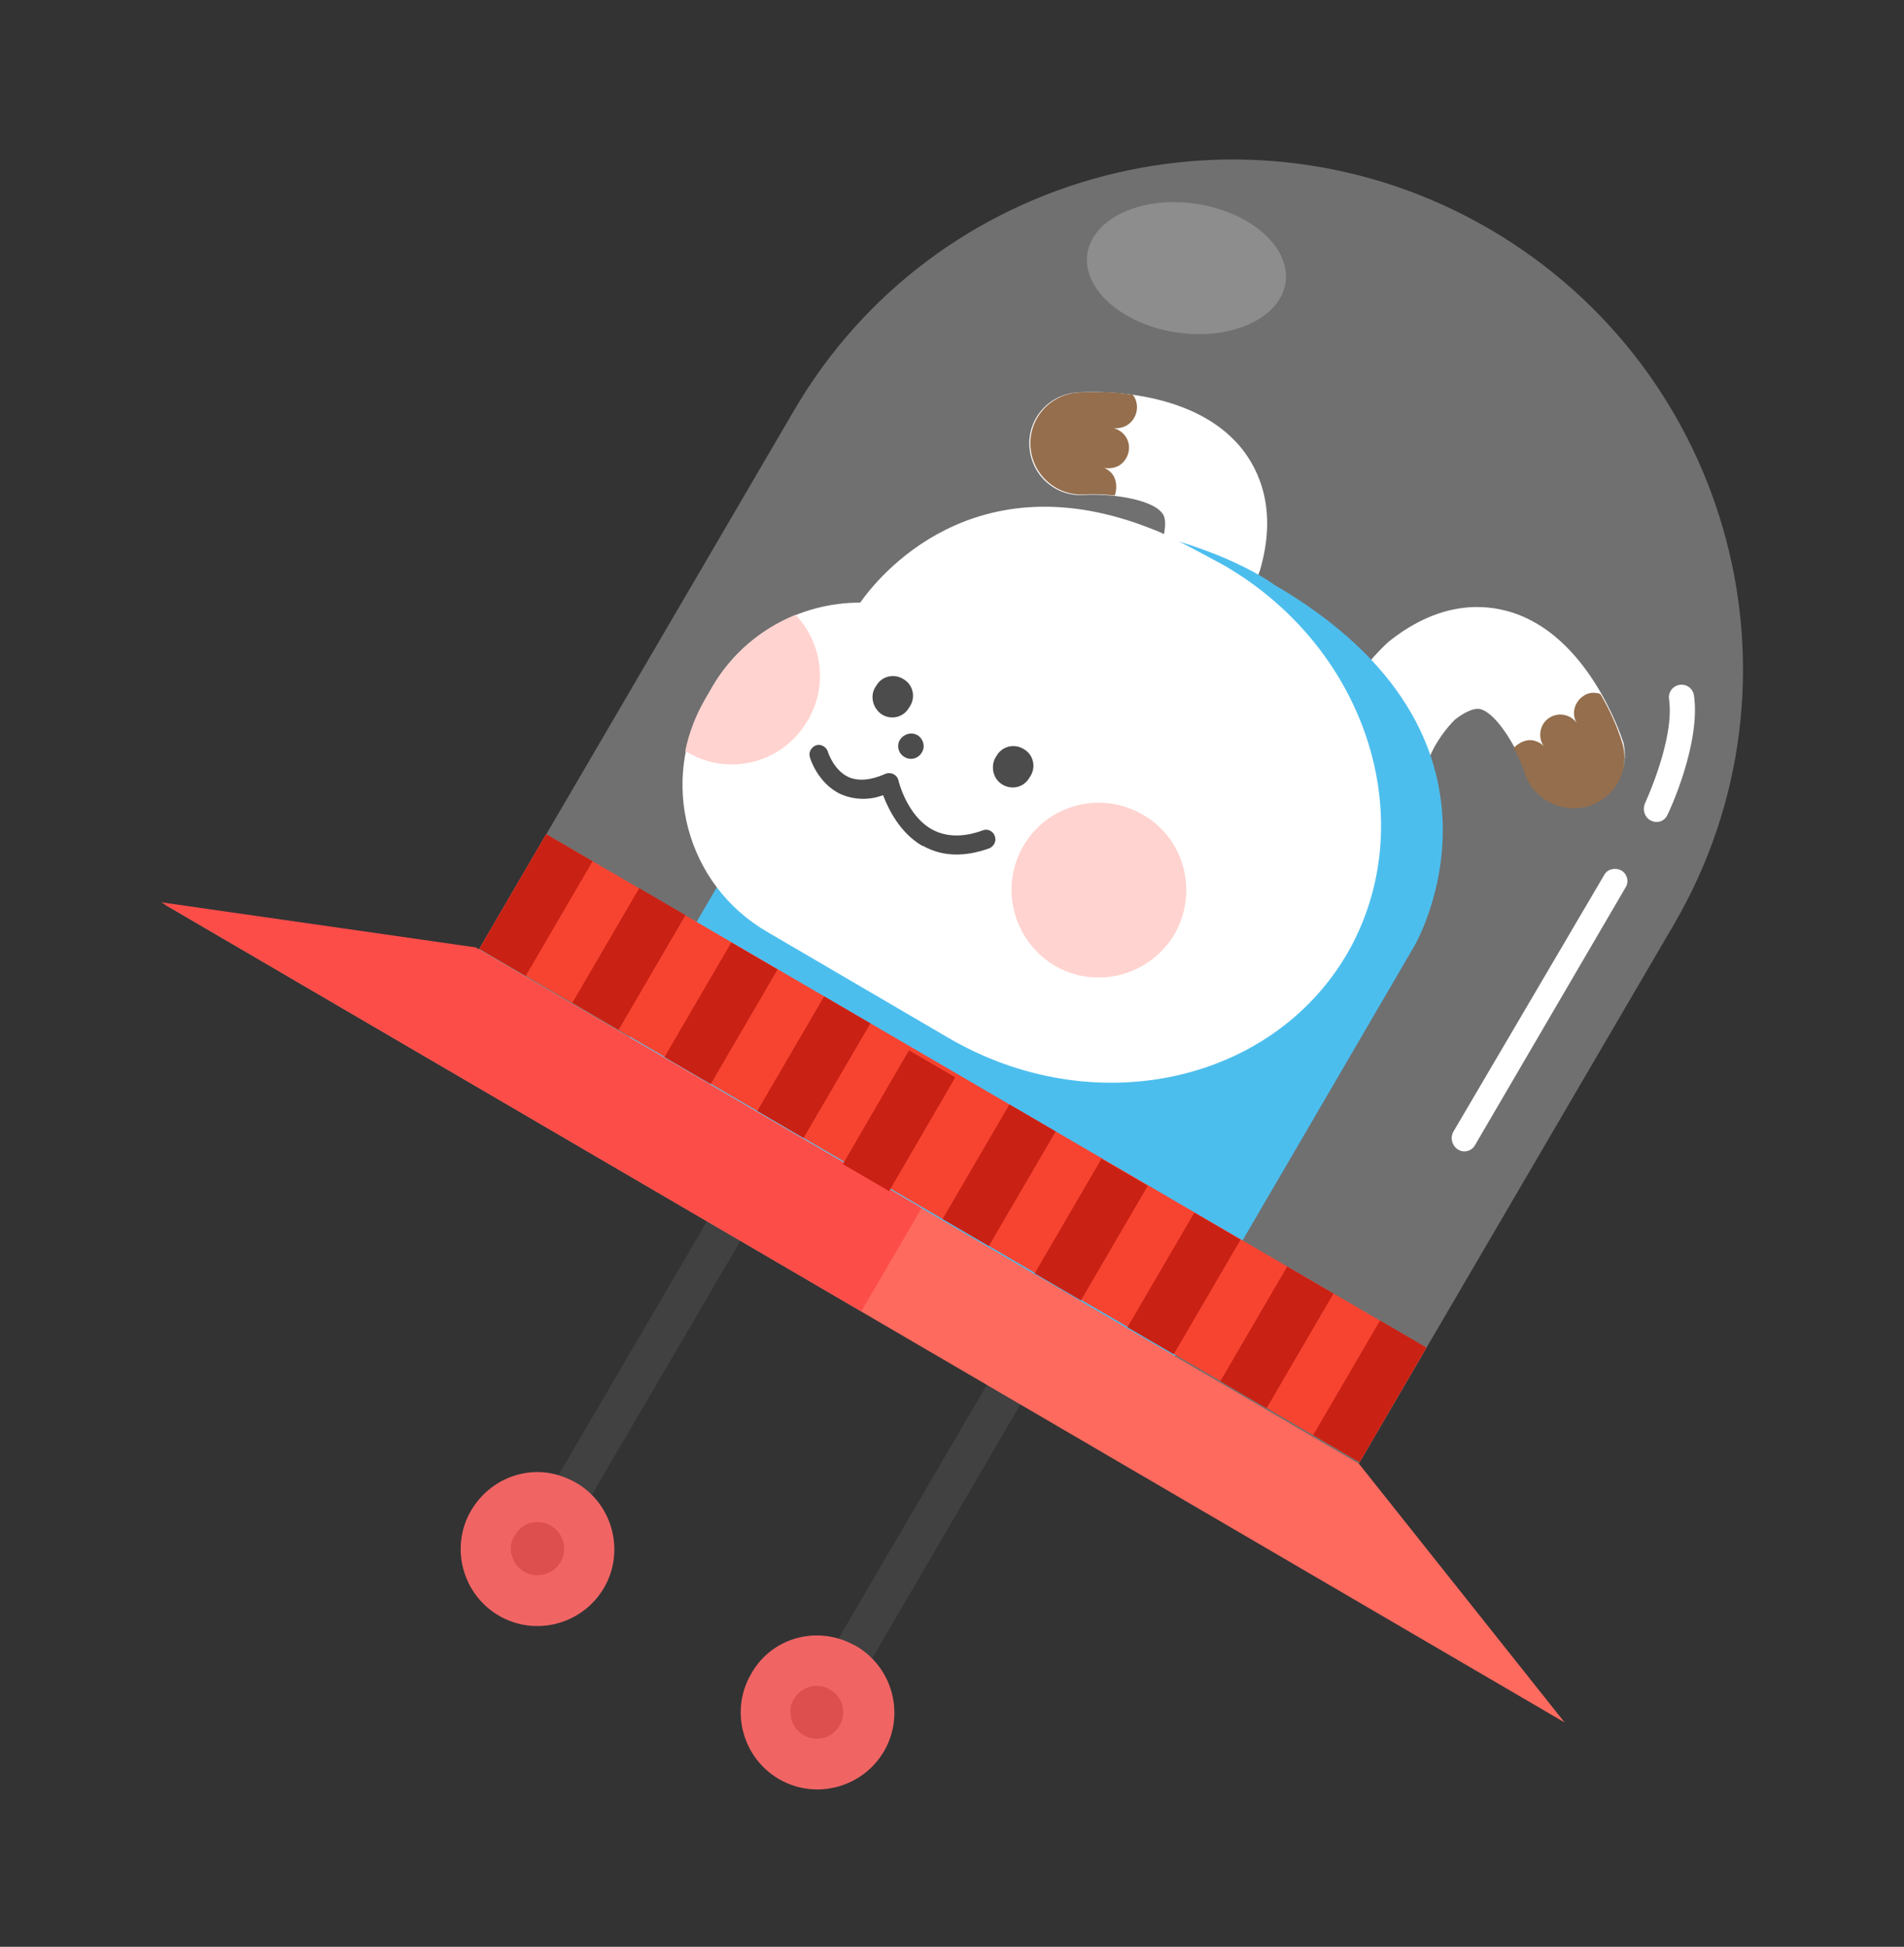 <?xml version="1.0" encoding="utf-8"?>
<!-- Generator: Adobe Illustrator 23.0.2, SVG Export Plug-In . SVG Version: 6.00 Build 0)  -->
<svg version="1.1" id="레이어_1" xmlns="http://www.w3.org/2000/svg" xmlns:xlink="http://www.w3.org/1999/xlink" x="0px"
	 y="0px" viewBox="0 0 359 367" style="enable-background:new 0 0 359 367;" xml:space="preserve">
<rect x="0" y="0" width="359" height="367" fill="#333333" stroke="none"/>
<style type="text/css">
	.st0{fill:#FFFFFF;}
	.st1{fill:#673101;}
	.st2{fill:#00A2E7;}
	.st3{fill:#FFC0BB;}
	.st4{fill:#414141;}
	.st5{fill:#F06564;}
	.st6{fill:#DD4E4E;}
	.st7{fill:#FF6A5F;}
	.st8{fill:#FC4D49;}
	.st9{opacity:0.3;fill:#FFFFFF;enable-background:new    ;}
	.st10{opacity:0.2;fill:#FFFFFF;enable-background:new    ;}
	.st11{fill:#F74431;}
	.st12{fill:#C92114;}
</style>
<title>자산 3</title>
<g>
	<path class="st0" d="M209.4,124.1l-0.2-0.3c-2.7-4.6-1.3-10.5,3.3-13.2c3.6-2.2,6.1-7.1,6.7-8.7c0.4-1.6,0.9-4.1-0.1-5.2
		c-2.1-2.7-10-3.7-14.7-3.4c-5.3,0.4-9.9-3.6-10.3-9c-0.4-5.3,3.6-9.9,8.9-10.3c2.2-0.2,21.5-1.2,31,10.4c3.4,4.2,6.9,11.6,3.6,23
		l-0.2,0.6c-0.5,1.3-4.8,12.9-15,19C218.1,129.8,212.3,128.5,209.4,124.1z"/>
	<path class="st1" d="M209.9,89.6c-0.4-0.6-1-1.1-1.7-1.4c1,0.2,2.1,0,2.9-0.5c1.8-1.2,2.3-3.6,1.2-5.3c-0.5-0.8-1.3-1.4-2.3-1.7
		c0.9,0.1,1.8-0.1,2.6-0.6c1.8-1.2,2.3-3.6,1.2-5.4l0,0c-0.1-0.1-0.2-0.2-0.3-0.3c-3.4-0.5-6.9-0.6-10.3-0.4
		c-5.3,0.4-9.3,5-8.9,10.3c0.4,5.3,5,9.3,10.3,8.9c1.9-0.1,3.7,0,5.6,0.2C210.6,92.2,210.6,90.8,209.9,89.6z"/>
</g>
<g>
	<path class="st0" d="M257.6,152.9l0.3,0.1c5.2,0.8,10.2-2.7,11-7.9c0,0,0,0,0-0.1c0.7-4.1,4.3-8.3,5.5-9.4c1.3-1,3.4-2.3,4.8-1.9
		c3.3,1,7.1,7.9,8.6,12.2c2,4.9,7.5,7.3,12.5,5.4c4.5-1.8,6.9-6.6,5.8-11.3c-0.7-2.1-6.9-20.2-21.2-24.6c-5.2-1.6-13.3-2-22.6,5.2
		l-0.5,0.4c-1,0.9-10.1,9.2-11.9,21C249.1,147.1,252.5,151.9,257.6,152.9z"/>
	<path class="st1" d="M289.2,139.6c0.7,0.2,1.4,0.5,1.9,1.1c-1.2-1.7-0.8-4.1,0.9-5.3s4.1-0.8,5.3,0.9c-1.1-1.8-0.4-4.1,1.4-5.2
		c0.8-0.5,1.7-0.6,2.6-0.4c0.2,0,0.3,0.1,0.5,0.2c1.7,2.9,3.1,6,4.1,9.2c1.5,5.1-1.4,10.4-6.5,11.9c-4.9,1.4-10.1-1.2-11.8-6
		c-0.6-1.7-1.3-3.4-2.2-5C286.5,139.9,287.9,139.3,289.2,139.6z"/>
</g>
<path class="st2" d="M135.9,166l65.4-68c26.5,2.7,38.9,12.2,38.9,12.2c49.5,28.8,26.5,68.1,26.5,68.1L241.2,222l-19.7,33.7
	l-102.9-60.1L135.9,166z"/>
<path class="st0" d="M231,106.7c0,0-10.7-5.9-13.6-6.9c-33.9-13.6-52,9.2-55.2,13.8c-11.5,0-22.1,6-27.9,15.9l-1.2,2.2
	c-9,15.4-3.8,35.1,11.6,44l0,0l34.2,20c27.1,15.8,60.7,8.7,75.1-15.9C268.2,155.2,258,122.5,231,106.7z"/>
<g>
	<path d="M169.6,139.6c-0.6,1.2-0.1,2.6,1.1,3.2c1.2,0.6,2.6,0.1,3.2-1.1c0.6-1.1,0.1-2.5-0.9-3.1
		C171.8,137.9,170.3,138.4,169.6,139.6z"/>
	<path d="M165,129.6l0.2-0.3c1-1.8,3.3-2.4,5.1-1.3l0,0c1.8,1,2.4,3.3,1.3,5.1l-0.2,0.3c-1,1.8-3.3,2.4-5.1,1.3l0,0
		C164.6,133.6,164,131.3,165,129.6z"/>
	<path d="M187.7,142.8l0.2-0.3c1-1.8,3.3-2.4,5.1-1.3l0,0c1.8,1,2.4,3.3,1.3,5.1l-0.2,0.3c-1,1.8-3.3,2.4-5.1,1.3l0,0
		C187.3,146.9,186.7,144.6,187.7,142.8z"/>
	<path d="M173.8,159.4c-4.2-2.5-6.3-6.9-7.3-9.5c-2.6,1-5.5,0.9-8-0.2c-4.3-2-5.8-6.8-5.8-7c-0.3-0.9,0.3-1.9,1.2-2.2
		s1.9,0.3,2.2,1.2c0,0.1,1.1,3.5,3.9,4.8c1.9,0.8,4.2,0.6,6.9-0.6c0.9-0.4,2,0,2.4,0.9c0,0.1,0.1,0.2,0.1,0.3s1.6,6.7,6.4,9.3
		c2.6,1.4,5.9,1.5,9.6,0.1c0.9-0.3,1.9,0.2,2.2,1.2c0.3,0.9-0.2,1.8-1,2.2c-4.7,1.7-8.9,1.6-12.5-0.4L173.8,159.4z"/>
</g>
<g>
	<path class="st3" d="M221.4,176.2c-4.7,7.8-14.8,10.4-22.6,5.8c-7.8-4.7-10.4-14.8-5.8-22.6c4.6-7.8,14.7-10.4,22.5-5.8
		C223.4,158.1,226,168.3,221.4,176.2z"/>
	<path class="st3" d="M152.3,135.8c3.8-6.4,2.8-14.5-2.3-19.9c-6.6,2.7-12.1,7.4-15.7,13.6l-1.3,2.2c-1.8,3.1-3.1,6.4-3.8,9.9
		c0.1,0.1,0.2,0.2,0.4,0.2C137.5,146.5,147.7,143.8,152.3,135.8L152.3,135.8z"/>
</g>
<g>
	<path class="st4" d="M158.1,308.9l38.6-66l6.3,3.7l-38.6,66.1c-0.9-0.9-1.9-1.7-3-2.3C160.3,309.7,159.2,309.2,158.1,308.9z"/>
	<g>
		<path class="st5" d="M158.1,308.9c1.1,0.3,2.2,0.8,3.3,1.4c6.9,4,9.3,12.9,5.3,19.8s-12.9,9.3-19.8,5.3c-6.9-4-9.3-12.9-5.3-19.8
			C144.8,309.8,151.6,307,158.1,308.9z"/>
		<path class="st6" d="M149.2,324c0.3,1.3,1.2,2.4,2.3,3.1c2.4,1.4,5.4,0.6,6.8-1.8s0.6-5.4-1.8-6.8c-2.4-1.4-5.4-0.6-6.8,1.8
			C149,321.3,148.9,322.7,149.2,324z"/>
	</g>
</g>
<g>
	<path class="st4" d="M105.3,278.1l38.6-66l6.3,3.7l-38.6,66c-0.9-0.9-1.9-1.7-3-2.3C107.6,278.9,106.5,278.4,105.3,278.1z"/>
	<g>
		<path class="st5" d="M105.3,278.1c1.1,0.3,2.2,0.8,3.3,1.4c6.9,4,9.3,12.9,5.3,19.8s-12.9,9.3-19.8,5.3s-9.3-12.9-5.3-19.8
			C92.2,279,99,276.2,105.3,278.1z"/>
		<path class="st6" d="M96.5,293.2c0.7,2.7,3.4,4.3,6.1,3.6c2.7-0.7,4.3-3.4,3.6-6.1s-3.4-4.3-6.1-3.6c-1.3,0.3-2.4,1.2-3,2.3
			C96.3,290.5,96.1,291.9,96.5,293.2z"/>
	</g>
</g>
<g>
	<polygon class="st7" points="31,170.5 295,324.7 256.2,275.9 90.3,179 	"/>
	<polygon class="st8" points="162.4,247.2 30.4,170.1 89.7,178.6 173.8,227.7 	"/>
</g>
<g>
	<path class="st9" d="M280.9,43.2c45.8,26.8,61.4,85.4,34.7,131.1l-59.4,101.6L90.3,179l59.4-101.6
		C176.3,31.8,235.1,16.5,280.9,43.2z"/>
	<g>
		<path class="st0" d="M274.9,216.7c1.1,0.7,2.6,0.3,3.2-0.8l0,0l28.4-48.6c0.7-1.1,0.3-2.6-0.8-3.2s-2.6-0.3-3.2,0.8L274,213.4
			C273.4,214.6,273.8,216,274.9,216.7L274.9,216.7z"/>
		<path class="st0" d="M311.1,154.6l0.2,0.1c1.2,0.6,2.6,0.1,3.1-1.1c0.3-0.5,6.3-13.4,5-22.5c-0.2-1.3-1.4-2.2-2.7-2
			s-2.2,1.4-2,2.7l0,0c1.1,7.7-4.6,19.7-4.6,19.8C309.7,152.7,310.1,154,311.1,154.6z"/>
		<path class="st10" d="M205,47.9c-0.9,6.7,6.7,13.3,17,14.8c10.3,1.5,19.5-2.8,20.4-9.5s-6.7-13.3-17-14.8S206,41.2,205,47.9z"/>
	</g>
</g>
<g>
	
		<rect x="167.1" y="120.6" transform="matrix(0.504 -0.864 0.864 0.504 -98.037 262.437)" class="st11" width="25" height="192.1"/>
	
		<rect x="245.7" y="257.5" transform="matrix(0.504 -0.864 0.864 0.504 -98.709 353.045)" class="st12" width="25" height="10.1"/>
	
		<rect x="228.2" y="247.3" transform="matrix(0.504 -0.864 0.864 0.504 -98.583 332.899)" class="st12" width="25" height="10.1"/>
	
		<rect x="210.7" y="237.1" transform="matrix(0.504 -0.864 0.864 0.504 -98.461 312.756)" class="st12" width="25" height="10.1"/>
	
		<rect x="193.2" y="226.9" transform="matrix(0.504 -0.864 0.864 0.504 -98.331 292.624)" class="st12" width="25" height="10.1"/>
	
		<rect x="175.8" y="216.7" transform="matrix(0.504 -0.864 0.864 0.504 -98.109 272.482)" class="st12" width="25" height="10.1"/>
	
		<rect x="156.9" y="206.2" transform="matrix(0.503 -0.865 0.865 0.503 -98.371 251.463)" class="st12" width="24.8" height="10.1"/>
	
		<rect x="140.9" y="196.3" transform="matrix(0.504 -0.864 0.864 0.504 -97.83 232.24)" class="st12" width="25" height="10.1"/>
	
		<rect x="123.4" y="186.1" transform="matrix(0.504 -0.864 0.864 0.504 -97.703 212.106)" class="st12" width="25" height="10.1"/>
	
		<rect x="106" y="175.9" transform="matrix(0.504 -0.864 0.864 0.504 -97.482 191.969)" class="st12" width="25" height="10.1"/>
	
		<rect x="88.5" y="165.7" transform="matrix(0.504 -0.864 0.864 0.504 -97.364 171.829)" class="st12" width="25" height="10.1"/>
</g>
</svg>

